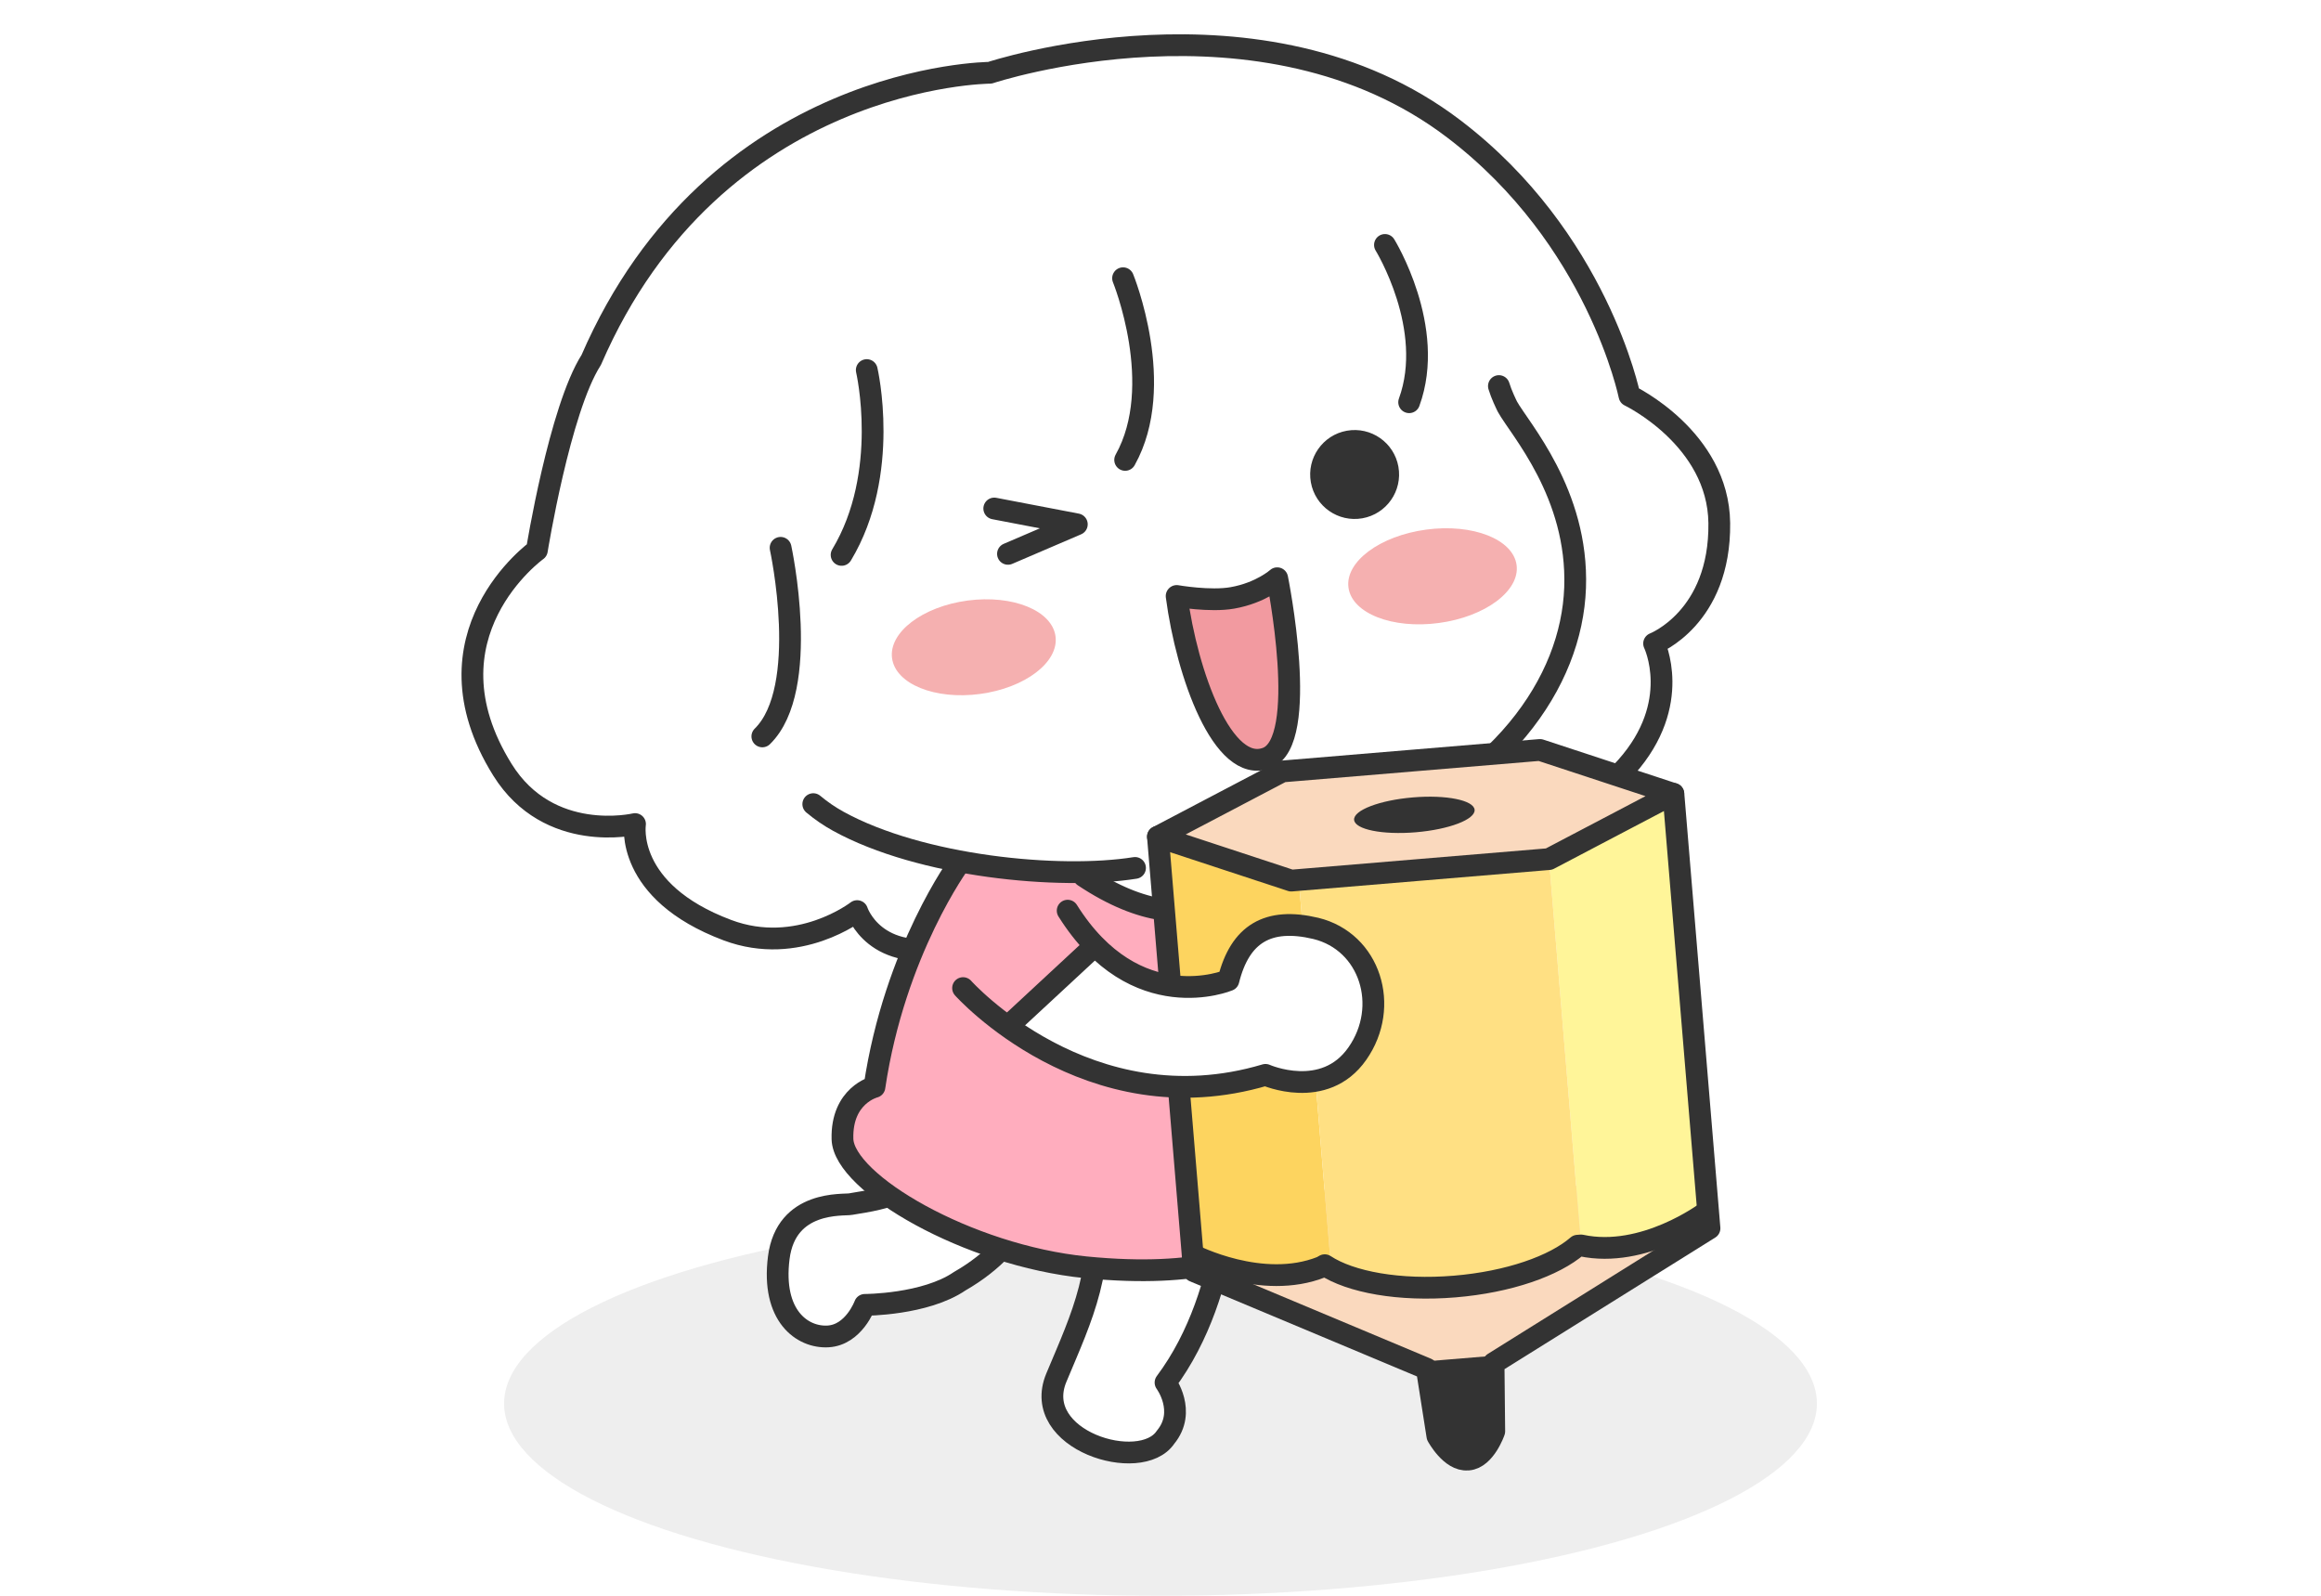 <svg width="640" height="440" viewBox="0 0 640 440" fill="none" xmlns="http://www.w3.org/2000/svg">
<ellipse cx="320" cy="387" rx="181" ry="53" fill="#EEEEEE"/>
<path d="M416.275 225.193C416.275 225.193 433.744 228.036 448.443 211.531C464.129 193.917 456.105 177.436 456.105 177.436C456.105 177.436 474.37 170.4 474.08 144.232C473.815 120.835 449.31 109.1 449.31 109.1C449.31 109.1 440.539 65.704 400.878 35.536C347.843 -4.872 272.954 20.067 272.954 20.067C272.954 20.067 197.197 20.404 163.03 99.245C154.307 112.883 148.042 151.726 148.042 151.726C148.042 151.726 115.417 175.122 138.549 212.254C151.392 232.856 175.102 227.217 175.102 227.217C175.102 227.217 172.138 245.795 200.571 256.469C220.137 263.818 236.353 251.216 236.353 251.216C236.353 251.216 241.1 265.915 262.569 260.975" fill="white"/>
<path d="M416.275 225.193C416.275 225.193 433.744 228.036 448.443 211.531C464.129 193.917 456.105 177.436 456.105 177.436C456.105 177.436 474.37 170.4 474.08 144.232C473.815 120.835 449.31 109.1 449.31 109.1C449.31 109.1 440.539 65.704 400.878 35.536C347.843 -4.872 272.954 20.067 272.954 20.067C272.954 20.067 197.197 20.404 163.03 99.245C154.307 112.883 148.042 151.726 148.042 151.726C148.042 151.726 115.417 175.122 138.549 212.254C151.392 232.856 175.102 227.217 175.102 227.217C175.102 227.217 172.138 245.795 200.571 256.469C220.137 263.818 236.353 251.216 236.353 251.216C236.353 251.216 241.1 265.915 262.569 260.975" stroke="#333333" stroke-width="6" stroke-linecap="round" stroke-linejoin="round"/>
<path d="M339.336 319.046C339.336 319.046 340.517 355.647 321.385 381.212C321.385 381.212 327.289 389.14 321.385 396.296C314.566 406.465 284.061 397.116 291.29 379.839C298.518 362.562 304.759 350.25 302.036 326.154" fill="white"/>
<path d="M339.336 319.046C339.336 319.046 340.517 355.647 321.385 381.212C321.385 381.212 327.289 389.14 321.385 396.296C314.566 406.465 284.061 397.116 291.29 379.839C298.518 362.562 304.759 350.25 302.036 326.154" stroke="#333333" stroke-width="6" stroke-linecap="round" stroke-linejoin="round"/>
<path d="M305.388 325.07C305.388 325.07 288.569 326.082 287.34 326.082H286.136C286.136 326.082 284.112 342.106 264.642 353.262C255.101 359.792 238.475 359.792 238.475 359.792C238.475 359.792 235.439 368.081 228.33 368.491C221.222 368.9 212.716 362.804 214.74 346.804C216.764 330.781 232.643 332.395 234.547 332.01C236.451 331.6 242.788 330.998 248.257 328.564C253.727 326.13 253.679 319.287 253.679 319.287" fill="white"/>
<path d="M305.388 325.07C305.388 325.07 288.569 326.082 287.341 326.082H286.136C286.136 326.082 284.112 342.106 264.642 353.262C255.101 359.792 238.475 359.792 238.475 359.792C238.475 359.792 235.439 368.081 228.33 368.491C221.222 368.9 212.716 362.804 214.74 346.804C216.764 330.781 232.643 332.395 234.547 332.01C236.451 331.6 242.788 330.998 248.257 328.564C253.727 326.13 253.679 319.287 253.679 319.287" stroke="#333333" stroke-width="6" stroke-linecap="round" stroke-linejoin="round"/>
<path d="M352.687 240.157C359.915 276.878 350.638 335.142 350.638 335.142C350.638 335.142 353.675 342.274 349.024 343.864C344.374 345.431 331.892 352.635 299.411 349.43C266.93 346.226 232.666 326.226 232.305 314.082C231.943 301.938 241.124 299.697 241.124 299.697C246.714 262.108 264.689 237.771 264.689 237.771C264.689 237.771 289.628 241 296.833 241.096C301.483 244.638 314.784 253.626 334.205 249.723C344.374 246.446 346.952 239.193 346.952 239.193L352.687 240.133V240.157Z" fill="#FFADBE"/>
<path d="M264.691 237.771C264.691 237.771 246.715 262.084 241.125 299.697C241.125 299.697 231.969 301.962 232.306 314.082C232.667 326.226 266.931 346.202 299.412 349.43C331.893 352.635 344.399 345.455 349.025 343.864C353.676 342.298 350.64 335.142 350.64 335.142C350.64 335.142 359.892 276.878 352.688 240.157" stroke="#333333" stroke-width="6" stroke-linecap="round" stroke-linejoin="round"/>
<g filter="url(#filter0_f_224_16119)">
<ellipse cx="395.011" cy="158.902" rx="23.386" ry="12.992" transform="rotate(-7.63 395.011 158.902)" fill="#F5B0B0"/>
</g>
<g filter="url(#filter1_f_224_16119)">
<ellipse cx="268.515" cy="178.47" rx="22.737" ry="12.992" transform="rotate(-7.63 268.515 178.47)" fill="#F5B0B0"/>
</g>
<path d="M385.601 128.69C386.782 135.365 382.324 141.726 375.674 142.907C369 144.088 362.638 139.63 361.458 132.98C360.277 126.305 364.735 119.944 371.385 118.763C378.06 117.582 384.421 122.04 385.601 128.69Z" fill="#333333"/>
<path d="M324.47 164.327C324.47 164.327 333.675 165.942 339.819 164.858C347.723 163.46 352.18 159.436 352.18 159.436C352.18 159.436 361.313 204.543 349.265 209.025C337.217 213.507 327.29 185.917 324.446 164.352L324.47 164.327Z" fill="#F29AA0" stroke="#333333" stroke-width="6" stroke-linecap="round" stroke-linejoin="round"/>
<path d="M274.158 140.208L296.929 144.569L277.941 152.713" stroke="#333333" stroke-width="6" stroke-linecap="round" stroke-linejoin="round"/>
<path d="M346.975 240.47C346.975 240.47 332.012 263.723 298.856 241.603" stroke="#333333" stroke-width="6" stroke-linecap="round" stroke-linejoin="round"/>
<path d="M224.256 221.723C226.449 223.555 228.738 225.121 231.148 226.446C253.918 238.976 292.134 242.638 312.976 239.313" stroke="#333333" stroke-width="6" stroke-linecap="round" stroke-linejoin="round"/>
<path d="M413.311 106.45C414.01 108.763 415.239 111.269 415.648 112.113C418.949 118.137 435.262 136.064 434.322 162.063C433.383 188.062 414.058 216.664 370.999 233.049C370.999 233.049 355.506 239.121 343.699 239.121" stroke="#333333" stroke-width="6" stroke-linecap="round" stroke-linejoin="round"/>
<path d="M381.89 67.535C381.89 67.535 396.034 90.45 388.564 110.907" stroke="#333333" stroke-width="6" stroke-linecap="round" stroke-linejoin="round"/>
<path d="M309.676 76.715C309.676 76.715 321.748 106.281 310.254 126.81" stroke="#333333" stroke-width="6" stroke-linecap="round" stroke-linejoin="round"/>
<path d="M239.003 102.04C239.003 102.04 245.629 130.449 232.063 153.003" stroke="#333333" stroke-width="6" stroke-linecap="round" stroke-linejoin="round"/>
<path d="M215.244 151.051C215.244 151.051 223.678 189.869 210.208 203.049" stroke="#333333" stroke-width="6" stroke-linecap="round" stroke-linejoin="round"/>
<path d="M464.466 341.045L404.516 382.754L335.073 352.948L365.24 327.985L451.117 326.684L464.466 341.045Z" fill="#FAD9BE"/>
<path d="M358.132 242.639L367.048 349.888C367.048 349.888 336.856 354.707 329.121 348.9C327.796 332.901 319.29 230.687 319.29 230.687L358.132 242.615V242.639Z" fill="#FDD45F"/>
<path d="M427.118 236.88L436.033 344.13C436.033 344.13 466.611 343.913 473.285 336.901C471.96 320.901 463.454 218.688 463.454 218.688L427.118 236.856V236.88Z" fill="#FFF599"/>
<path d="M427.191 237.651L435.841 341.817C435.841 341.817 422.83 352.925 401.144 354.732C379.433 356.539 367.048 349.889 367.048 349.889L358.133 242.639L427.191 237.675V237.651Z" fill="#FFE083"/>
<path d="M424.636 206.784L353.578 212.711L319.29 230.711L356.06 242.807L427.118 236.879L461.406 218.88L424.636 206.784Z" fill="#FAD9BE"/>
<path d="M424.636 206.784L353.578 212.711L319.29 230.711L356.06 242.807L427.118 236.879L461.406 218.88L424.636 206.784Z" stroke="#333333" stroke-width="6" stroke-linecap="round" stroke-linejoin="round"/>
<path d="M319.29 230.71L329.242 350.514L393.432 377.405L396.348 395.958C396.348 395.958 400.035 402.826 404.685 402.44H404.878C409.528 402.03 412.034 394.657 412.034 394.657L411.841 375.863L471.382 338.683L461.43 218.88" stroke="#333333" stroke-width="6" stroke-linecap="round" stroke-linejoin="round"/>
<path d="M328.879 346.009C328.879 346.009 347.963 355.888 364.396 349.358L365.288 348.852C372.372 353.527 385.89 356.009 401.142 354.732C415.985 353.503 428.635 349.045 435.021 343.479L435.984 343.407C453.261 347.142 470.465 334.25 470.465 334.25" stroke="#333333" stroke-width="6" stroke-linecap="round" stroke-linejoin="round"/>
<path d="M411.649 373.839L393.264 375.357C393.264 375.357 395.192 403.236 404.782 402.417C414.372 401.622 411.673 373.815 411.673 373.815L411.649 373.839Z" fill="#333333"/>
<path d="M406.613 223.29C406.83 225.94 399.578 228.711 390.397 229.482C381.217 230.253 373.602 228.711 373.386 226.061C373.169 223.41 380.422 220.639 389.602 219.868C398.782 219.097 406.397 220.639 406.613 223.29Z" fill="#333333"/>
<path d="M302.158 260.999C319.507 278.348 338.735 270.3 338.735 270.3C341.916 257.505 349.627 252.855 362.831 256.012C377.794 259.65 383.385 277.505 374.276 290.541C365.144 303.576 348.952 296.396 348.952 296.396C317.772 305.673 292.496 293.456 278.255 283.336L302.182 261.023L302.158 260.999Z" fill="white"/>
<path d="M265.558 272.445C265.558 272.445 299.942 310.974 348.953 296.372C348.953 296.372 365.169 303.552 374.277 290.516C383.409 277.481 377.795 259.65 362.832 255.987C349.627 252.855 341.917 257.481 338.736 270.276C338.736 270.276 313.171 280.999 294.4 251.096" stroke="#333333" stroke-width="6" stroke-linecap="round" stroke-linejoin="round"/>
<path d="M300.592 261.987L279.628 281.432" stroke="#333333" stroke-width="6" stroke-linecap="round" stroke-linejoin="round"/>
<defs>
<filter id="filter0_f_224_16119" x="361.565" y="135.451" width="66.894" height="46.904" filterUnits="userSpaceOnUse" color-interpolation-filters="sRGB">
<feFlood flood-opacity="0" result="BackgroundImageFix"/>
<feBlend mode="normal" in="SourceGraphic" in2="BackgroundImageFix" result="shape"/>
<feGaussianBlur stdDeviation="5.101" result="effect1_foregroundBlur_224_16119"/>
</filter>
<filter id="filter1_f_224_16119" x="235.71" y="155.038" width="65.609" height="46.864" filterUnits="userSpaceOnUse" color-interpolation-filters="sRGB">
<feFlood flood-opacity="0" result="BackgroundImageFix"/>
<feBlend mode="normal" in="SourceGraphic" in2="BackgroundImageFix" result="shape"/>
<feGaussianBlur stdDeviation="5.101" result="effect1_foregroundBlur_224_16119"/>
</filter>
</defs>
</svg>
